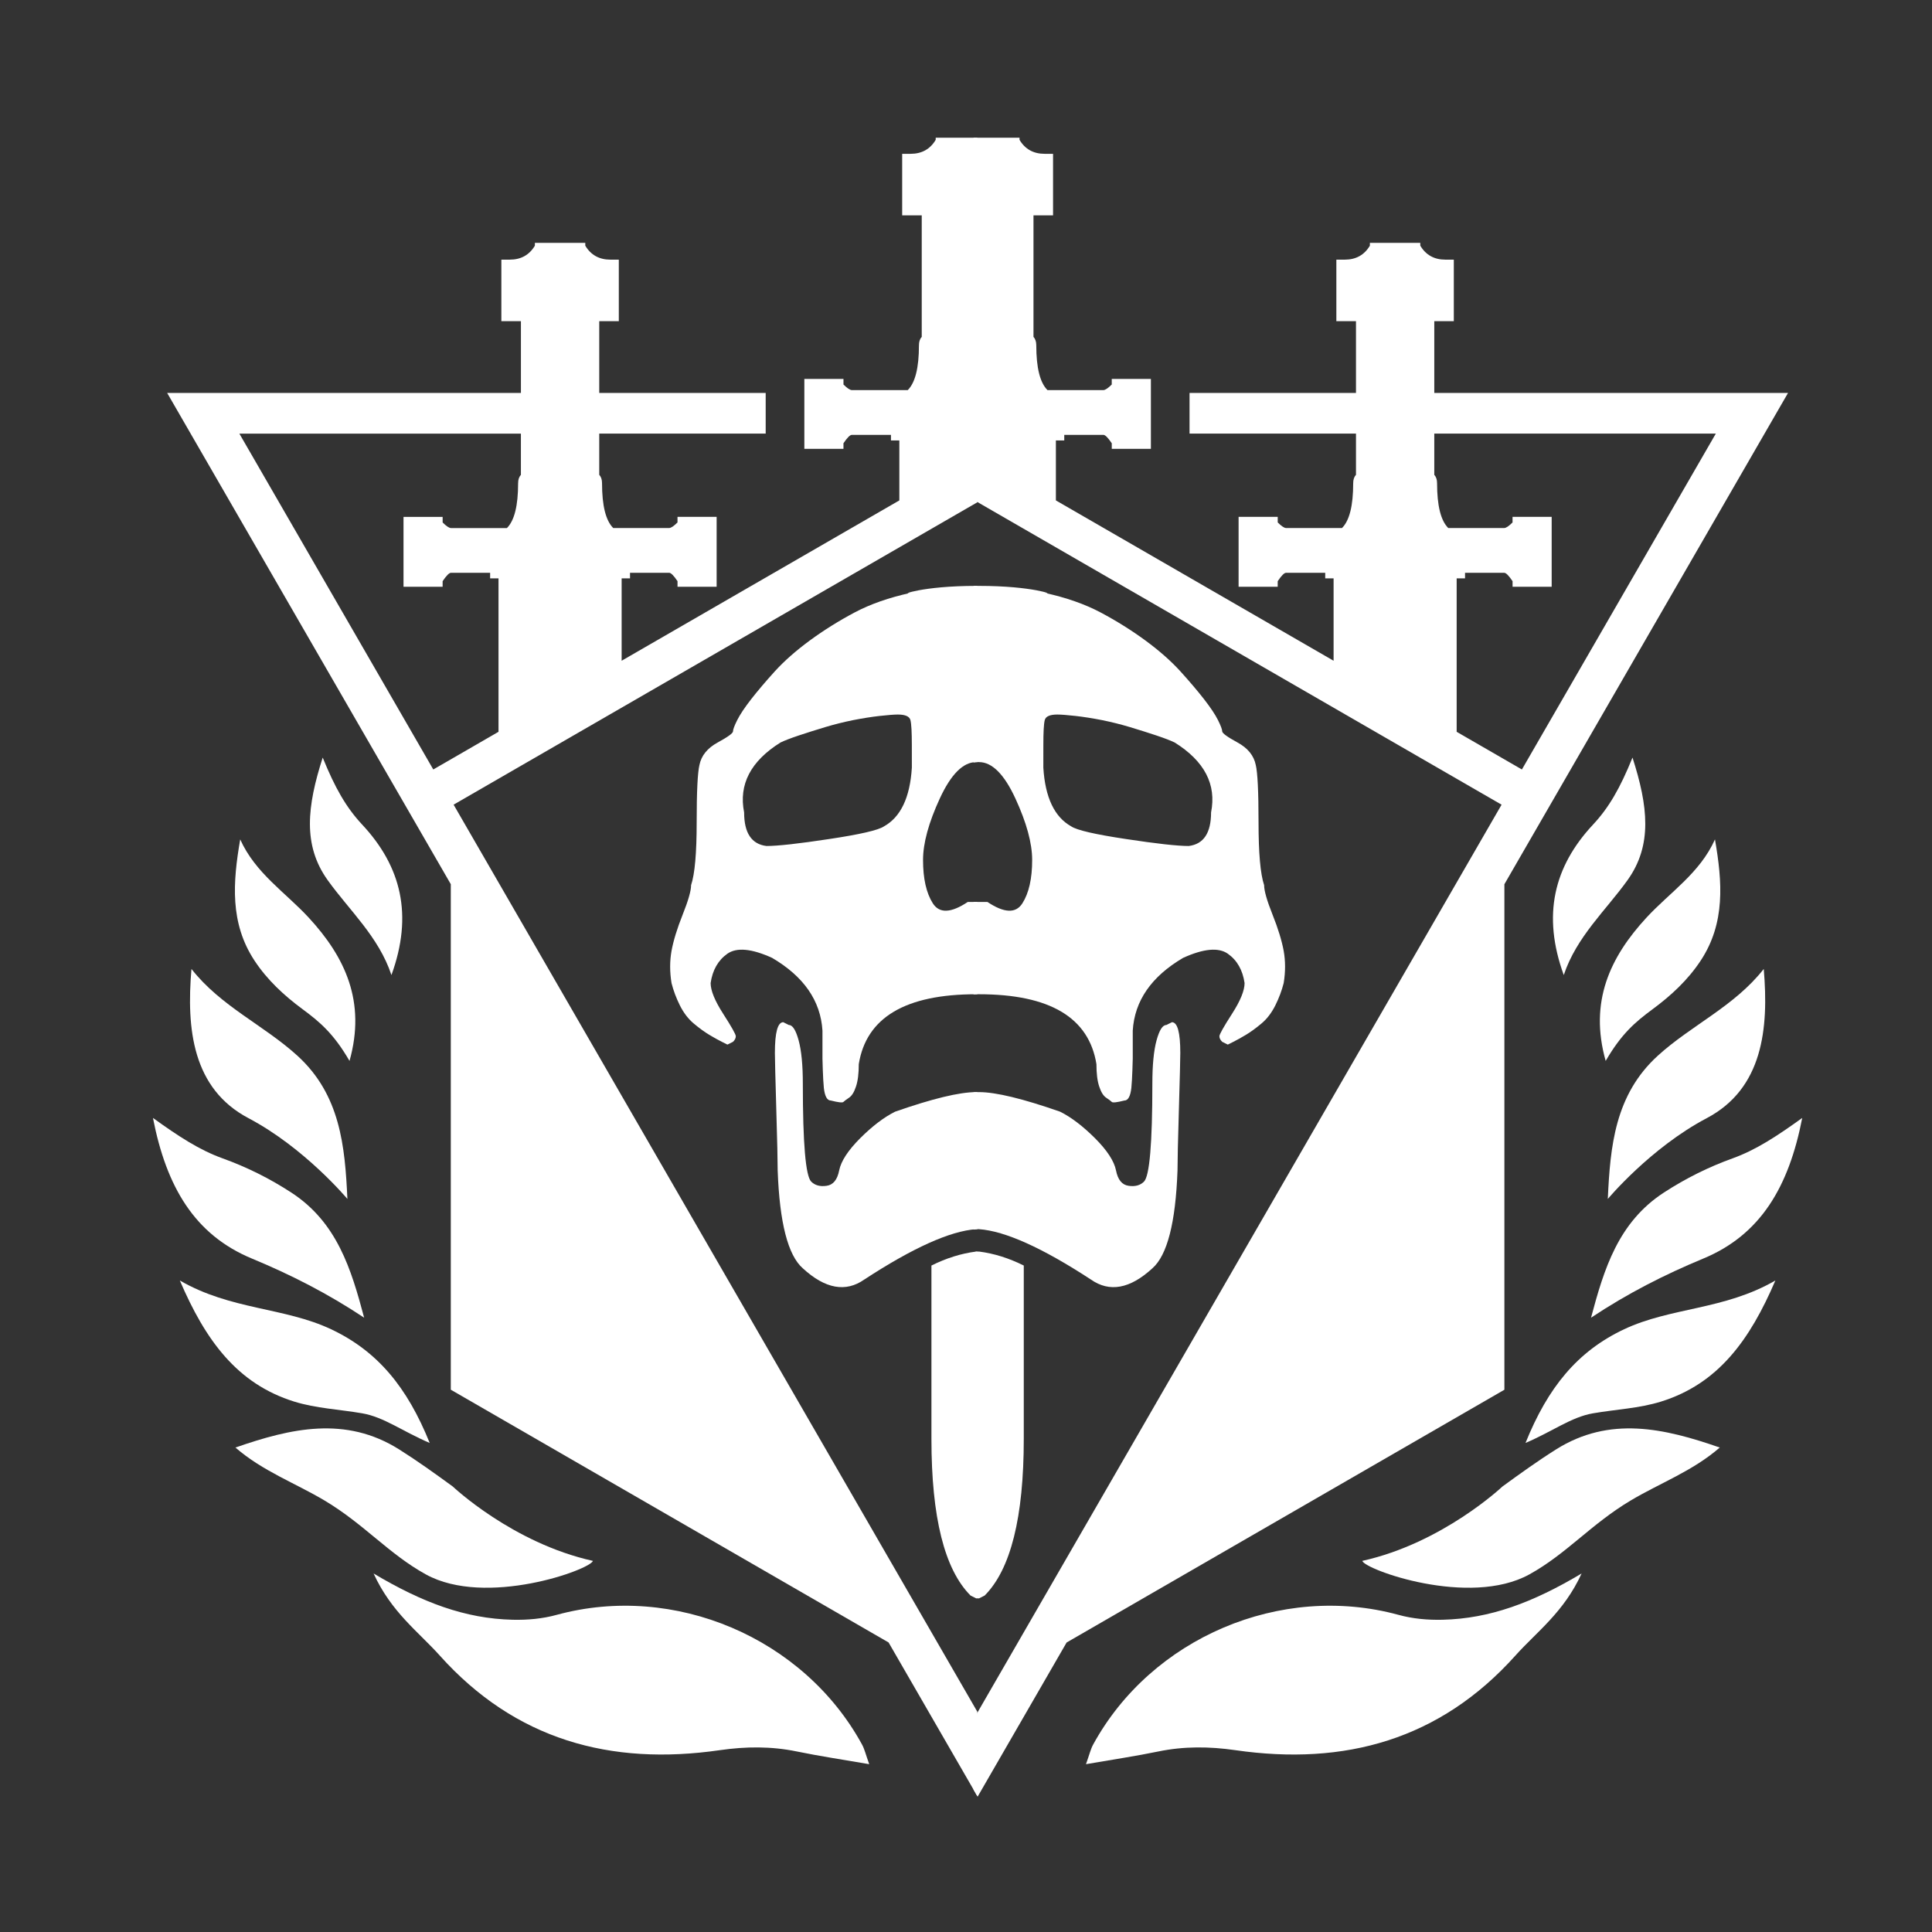 <svg version="1.1" xmlns="http://www.w3.org/2000/svg" xmlns:xlink="http://www.w3.org/1999/xlink" fill="white" x="0px" y="0px" class="h-10 w-10 inline-block align-bottom ml-4 lg:mt-2" viewBox="0 0 1024 1024" width="48" height="48">
  <rect x="0" y="0" width="1024" height="1024" fill="#333333" stroke="none"/>
  <g>
    <path d="M198.01,833.98
		c25.87,15.42,48.54,23.9,73.61,24.52c7.91,0.19,15.77-0.49,23.51-2.61c62.32-17.01,130.88,12.16,161.8,68.81
		c1.31,2.41,1.92,5.19,3.77,10.35c-14.07-2.44-26.3-4.24-38.38-6.74c-13.6-2.81-27.12-2.66-40.77-0.69
		c-58.02,8.4-108.48-5.54-148.46-50.14C221.73,864.82,207.42,854.54,198.01,833.98L198.01,833.98z" fill="white"></path><path d="M239.99,787.89
		c-9.31-6.78-18.68-13.53-28.42-19.66c-28.41-17.89-57.4-11.23-86.78-1c14.38,12.51,31.77,18.84,47.31,28.12
		c20.91,12.48,33.94,28.25,53.58,39.1c31.87,17.6,87.24-2.54,88.57-7.15C271.6,817.85,239.99,787.89,239.99,787.89L239.99,787.89z"></path><path d="M193.01,698.41
		c-19.35-12.86-38.84-22.78-59.5-31.35c-30.36-12.59-45.33-37.98-52.44-74.53c13.62,9.8,24.57,16.97,36.85,21.4
		c12.82,4.62,24.85,10.59,36.45,18.13C178.68,647.88,186.14,672.67,193.01,698.41L193.01,698.41z" fill="white"></path><path d="M95.31,678.68
		c26.94,15.65,55.4,14.18,80.15,25.84c24.69,11.63,40.39,30.75,52.29,60.28c-14.58-6.24-24.22-13.72-35.76-15.71
		c-12.01-2.08-24.48-2.62-36-6.2C125.61,733.45,108.84,710.27,95.31,678.68z" fill="white"></path><path d="M184.13,635.47
		c-1.29-27.98-3.77-55.23-26.53-75.95c-17.75-16.16-40.59-26.14-56.12-45.95c-2.72,31.66,0.49,63.42,30.27,79.11
		C161.52,608.38,184.13,635.47,184.13,635.47L184.13,635.47z" fill="white"></path><path d="M127.32,444.9
		c8.01,17.92,24,28.1,36.37,41.53c19.2,20.84,30.41,44.46,21.56,75.88c-8.27-14.26-15.54-20.52-24.79-27.35
		c-9.87-7.28-18.82-15.55-25.61-25.88C121.77,489.2,123.4,467.54,127.32,444.9L127.32,444.9z" fill="white"></path><path d="M171.04,401.53
		c6.54,16.11,12.45,26.46,20.89,35.49c20.8,22.27,27.1,48,15.54,79.78c-6.74-20.34-22.45-34.41-33.85-50.38
		C160.42,447.95,162.74,427.38,171.04,401.53L171.04,401.53z" fill="white"></path><path d="M88.6,208.29" fill="white"></path><path d="M126.87,229.83" fill="white"></path><path d="M838.28,833.98
		c-25.87,15.42-48.54,23.9-73.61,24.52c-7.91,0.19-15.77-0.49-23.51-2.61c-62.32-17.01-130.88,12.16-161.8,68.81
		c-1.31,2.41-1.92,5.19-3.77,10.35c14.07-2.44,26.3-4.24,38.38-6.74c13.6-2.81,27.12-2.66,40.77-0.69
		c58.02,8.4,108.48-5.54,148.46-50.14C814.56,864.82,828.87,854.54,838.28,833.98L838.28,833.98z" fill="white"></path><path d="M796.31,787.89
		c9.31-6.78,18.68-13.53,28.42-19.66c28.41-17.89,57.4-11.23,86.78-1c-14.38,12.51-31.77,18.84-47.31,28.12
		c-20.91,12.48-33.94,28.25-53.58,39.1c-31.87,17.6-87.24-2.54-88.57-7.15C764.69,817.85,796.31,787.89,796.31,787.89z" fill="white"></path><path d="M843.28,698.41
		c19.35-12.86,38.84-22.78,59.5-31.35c30.36-12.59,45.33-37.98,52.44-74.53c-13.62,9.8-24.57,16.97-36.85,21.4
		c-12.82,4.62-24.85,10.59-36.45,18.13C857.62,647.88,850.16,672.67,843.28,698.41L843.28,698.41z" fill="white"></path><path d="M940.99,678.68
		c-26.94,15.65-55.4,14.18-80.15,25.84c-24.69,11.63-40.39,30.75-52.29,60.28c14.58-6.24,24.22-13.72,35.76-15.71
		c12.01-2.08,24.48-2.62,36-6.2C910.69,733.45,927.46,710.27,940.99,678.68z" fill="white"></path><path d="M852.17,635.47
		c1.29-27.98,3.77-55.23,26.53-75.95c17.75-16.16,40.59-26.14,56.12-45.95c2.72,31.66-0.49,63.42-30.27,79.11
		C874.77,608.38,852.17,635.47,852.17,635.47L852.17,635.47z" fill="white"></path><path d="M908.97,444.9
		c-8.01,17.92-24,28.1-36.37,41.53c-19.2,20.84-30.41,44.46-21.56,75.88c8.27-14.26,15.54-20.52,24.79-27.35
		c9.87-7.28,18.82-15.55,25.61-25.88C914.53,489.2,912.9,467.54,908.97,444.9L908.97,444.9z" fill="white"></path><path d="M865.26,401.53
		c-6.54,16.11-12.45,26.46-20.89,35.49c-20.8,22.27-27.1,48-15.54,79.78c6.74-20.34,22.45-34.41,33.85-50.38
		C875.87,447.95,873.56,427.38,865.26,401.53L865.26,401.53z" fill="white"></path><path d="M947.69,208.29" fill="white"></path><path d="M909.42,229.83" fill="white"></path></g><g id="cg1"><clipPath id="SVGID_00000099654771308946423870000014961781711652305295_" ><rect x="516" y="73" width="437" height="900"></rect></clipPath><g style="clip-path:url(#SVGID_00000099654771308946423870000014961781711652305295_);" ><path d="M518.1,847.16l-2.96-1.48c-13.82-13.85-20.74-41.51-20.74-83.01v-91.91c7.92-3.94,15.81-6.42,23.71-7.41h0.81
			c7.89,1,15.79,3.47,23.7,7.41v91.91c0,41.51-6.92,69.16-20.74,83.01l-2.96,1.48L518.1,847.16L518.1,847.16z M415.87,541.79
			l2.96,1.48c1.99,0,3.7,2.73,5.19,8.15c1.48,5.44,2.22,13.11,2.22,22.98c0,31.64,1.48,48.92,4.44,51.88
			c1.99,1.99,4.7,2.73,8.15,2.22c3.47-0.49,5.69-3.2,6.67-8.15c1-4.93,4.7-10.61,11.11-17.05c6.44-6.42,12.59-11.12,18.52-14.08
			c19.77-6.9,34.08-10.38,42.97-10.38h0.81c8.89,0,23.2,3.47,42.97,10.38c5.93,2.96,12.08,7.67,18.52,14.08
			c6.41,6.44,10.12,12.11,11.11,17.05c0.97,4.96,3.19,7.67,6.67,8.15c3.45,0.51,6.16-0.23,8.15-2.22
			c2.96-2.96,4.44-20.24,4.44-51.88c0-9.87,0.74-17.53,2.22-22.98c1.48-5.42,3.19-8.15,5.19-8.15l2.96-1.48
			c2.96,0,4.44,5.44,4.44,16.31c0,2.96-0.25,12.86-0.74,29.65c-0.51,16.82-0.74,27.68-0.74,32.61c-1,27.68-5.44,44.98-13.33,51.88
			c-11.85,10.89-22.73,12.86-32.59,5.93c-25.7-16.79-45.44-25.69-59.26-26.68h-0.81c-13.82,1-33.57,9.89-59.26,26.68
			c-9.86,6.93-20.74,4.96-32.59-5.93c-7.89-6.9-12.34-24.2-13.33-51.88c0-4.93-0.23-15.8-0.74-32.61
			c-0.49-16.79-0.74-26.68-0.74-29.65C411.43,547.23,412.91,541.79,415.87,541.79L415.87,541.79z M362.54,484.72
			c2.96-7.41,4.44-12.6,4.44-15.57c1.99-5.93,2.96-17.05,2.96-33.35c0-16.31,0.51-26.43,1.48-30.39c1-4.93,4.21-8.89,9.63-11.86
			c5.44-2.96,8.15-4.93,8.15-5.93c0-0.97,0.74-2.96,2.22-5.93c1.48-2.96,3.96-6.67,7.41-11.12c3.47-4.45,7.66-9.38,12.59-14.82
			c4.95-5.42,11.11-10.86,18.52-16.31c7.41-5.42,15.32-10.38,23.7-14.82c8.4-4.45,18.29-7.9,29.63-10.38
			c11.37-2.46,22.96-3.71,34.82-3.71h0.81c28.86,0,40.83,5.01,34.82,3.71c11.34,2.48,21.23,5.93,29.63,10.38
			c8.38,4.45,16.3,9.4,23.7,14.82c7.41,5.44,13.57,10.89,18.52,16.31c4.93,5.44,9.12,10.38,12.59,14.82
			c3.45,4.45,5.93,8.15,7.41,11.12c1.48,2.96,2.22,4.96,2.22,5.93c0,1,2.71,2.96,8.15,5.93c5.42,2.96,8.63,6.93,9.63,11.86
			c0.97,3.96,1.48,14.08,1.48,30.39s0.97,27.42,2.96,33.35c0,2.96,1.48,8.15,4.44,15.57c2.96,7.41,4.93,13.85,5.93,19.27
			c0.97,5.44,0.97,11.12,0,17.05c-1,3.96-2.48,7.92-4.44,11.86c-1.99,3.96-4.44,7.18-7.41,9.64c-2.96,2.48-5.69,4.45-8.15,5.93
			c-2.48,1.48-4.7,2.73-6.67,3.71l-2.96,1.48l-2.96-1.48c-1-0.97-1.48-1.97-1.48-2.96c0-0.97,2.22-4.93,6.67-11.86
			c4.44-6.9,6.67-12.35,6.67-16.31c-1-6.9-3.96-12.09-8.89-15.57c-4.95-3.45-12.85-2.71-23.71,2.22
			c-16.81,9.89-25.7,22.75-26.67,38.54v14.82c0,0-0.25,11.12-0.74,15.57c-0.51,4.45-1.74,6.67-3.7,6.67c-3.96,1-6.18,1.25-6.67,0.74
			c-0.51-0.49-1.48-1.23-2.96-2.22c-1.48-0.97-2.73-2.96-3.7-5.93c-1-2.96-1.48-6.9-1.48-11.86c-3.96-24.69-24.7-37.06-62.23-37.06
			h-0.81c-37.53,0-58.27,12.37-62.23,37.06c0,4.96-0.49,8.89-1.48,11.86c-0.97,2.96-2.22,4.96-3.7,5.93c-1.48,1-2.45,1.74-2.96,2.22
			c-0.49,0.51-2.71,0.25-6.67-0.74c-1.97,0-3.19-2.22-3.7-6.67c-0.49-4.45-0.74-9.64-0.74-15.57s0-10.86,0-14.82
			c-0.97-15.8-9.86-28.65-26.67-38.54c-10.86-4.93-18.75-5.67-23.7-2.22c-4.93,3.47-7.89,8.66-8.89,15.57
			c0,3.96,2.22,9.4,6.67,16.31c4.44,6.93,6.67,10.89,6.67,11.86c0,1-0.49,1.99-1.48,2.96l-2.96,1.48l-2.96-1.48
			c-1.97-0.97-4.19-2.22-6.67-3.71c-2.45-1.48-5.19-3.45-8.15-5.93c-2.96-2.46-5.42-5.67-7.41-9.64c-1.97-3.94-3.45-7.9-4.44-11.86
			c-0.97-5.93-0.97-11.6,0-17.05C357.6,498.57,359.57,492.13,362.54,484.72L362.54,484.72z M552.99,406.89
			c0.97,15.82,5.93,26.2,14.82,31.13c2.96,1.99,12.59,4.22,28.89,6.67c16.3,2.48,27.41,3.71,33.34,3.71
			c7.89-0.97,11.85-6.9,11.85-17.79c2.96-14.82-3.47-27.17-19.26-37.06c-1.99-0.97-5.19-2.22-9.63-3.71
			c-4.44-1.48-9.14-2.96-14.07-4.45c-4.95-1.48-9.88-2.71-14.82-3.71c-4.95-0.97-9.63-1.71-14.07-2.22
			c-4.44-0.49-7.66-0.74-9.63-0.74c-3.96,0-6.18,1-6.67,2.96c-0.51,1.99-0.74,6.44-0.74,13.34
			C552.99,399.99,552.99,403.92,552.99,406.89z M495.14,478.79c3.47,5.44,9.63,5.19,18.52-0.74h9.7c8.89,5.93,15.05,6.18,18.52,0.74
			c3.45-5.42,5.19-13.09,5.19-22.98c0-8.89-2.96-19.76-8.89-32.61c-5.93-12.83-12.36-19.27-19.26-19.27h-0.81
			c-6.9,0-13.33,6.44-19.26,19.27c-5.93,12.86-8.89,23.72-8.89,32.61C489.95,465.7,491.69,473.37,495.14,478.79L495.14,478.79z
			 M395.13,430.61c0,10.89,3.96,16.82,11.85,17.79c5.93,0,17.04-1.23,33.34-3.71c16.3-2.46,25.93-4.68,28.89-6.67
			c8.89-4.93,13.84-15.31,14.82-31.13v-11.86c0-6.9-0.23-11.35-0.74-13.34c-0.49-1.97-2.71-2.96-6.67-2.96
			c-1.97,0-5.19,0.25-9.63,0.74c-4.44,0.51-9.12,1.25-14.07,2.22c-4.93,1-9.86,2.22-14.82,3.71c-4.93,1.48-9.63,2.96-14.07,4.45
			c-4.44,1.48-7.64,2.73-9.63,3.71C398.6,403.44,392.17,415.78,395.13,430.61L395.13,430.61z M505.24,929.9l290.63-503.4
			l-282.6-163.17c-5.7,0.35-11.99,1.28-18.87,2.81v-13.7l-29.63-17.11v2.57h-20.73v-14.54l-125.28-72.33l10.77-18.65l118.58,68.46
			h16.67v2.96c1.99,1.99,3.47,2.96,4.44,2.96h29.63c3.96-3.94,5.93-11.86,5.93-23.72c0-1.97,0.51-3.45,1.48-4.45v-64.45h-10.37
			V81.53h4.44c5.93,0,10.37-2.46,13.33-7.41v-1.48h26.71v1.48c2.96,4.96,7.41,7.41,13.33,7.41h4.44v32.61h-10.37v64.45
			c0.97,1,1.48,2.48,1.48,4.45c0,11.86,1.97,19.78,5.93,23.72h29.63c0.97,0,2.45-0.97,4.44-2.96v-2.96H610v37.06h-20.74v-2.96
			c-1.99-2.96-3.47-4.45-4.44-4.45h-20.74v2.96h-4.44v31.78l147.19,84.98v-43.66h-4.44v-2.96h-20.74c-0.97,0-2.45,1.48-4.44,4.45
			V311h-20.73v-37.06h20.74v2.96c1.99,1.99,3.47,2.96,4.44,2.96h29.63c3.96-3.94,5.93-11.86,5.93-23.72c0-1.97,0.51-3.45,1.48-4.45
			v-21.88h-88.22v-21.54h88.22v-38.04h-10.4v-32.61h4.44c5.93,0,10.37-2.46,13.33-7.41v-1.48h26.71v1.48
			c2.96,4.96,7.41,7.41,13.33,7.41h4.44v32.61H760.2v38.04h187.49L797.36,468.66v267.93L565.33,870.56l-47.17,81.71 M806.64,407.84
			l102.78-178.02H760.2v21.88c0.97,1,1.48,2.48,1.48,4.45c0,11.86,1.97,19.78,5.93,23.72h29.63c0.97,0,2.45-0.97,4.44-2.96v-2.96
			h20.74V311h-20.73v-2.96c-1.99-2.96-3.47-4.45-4.44-4.45H776.5v2.96h-4.44v81.32L806.64,407.84L806.64,407.84z" fill="white"></path></g></g><g id="cg2"><clipPath id="SVGID_00000014636392723995072960000012107917490754669972_"><rect x="81" y="73" width="437" height="900"></rect></clipPath><g style="clip-path:url(#SVGID_00000014636392723995072960000012107917490754669972_);"><path d="M518.2,847.16l2.96-1.48c13.82-13.85,20.74-41.51,20.74-83.01v-91.91c-7.92-3.94-15.81-6.42-23.71-7.41h-0.81
			c-7.89,1-15.79,3.47-23.7,7.41v91.91c0,41.51,6.92,69.16,20.74,83.01l2.96,1.48L518.2,847.16L518.2,847.16z M620.42,541.79
			l-2.96,1.48c-1.99,0-3.7,2.73-5.19,8.15c-1.48,5.44-2.22,13.11-2.22,22.98c0,31.64-1.48,48.92-4.44,51.88
			c-1.99,1.99-4.7,2.73-8.15,2.22c-3.47-0.49-5.69-3.2-6.67-8.15c-1-4.93-4.7-10.61-11.11-17.05c-6.44-6.42-12.59-11.12-18.52-14.08
			c-19.77-6.9-34.08-10.38-42.97-10.38h-0.81c-8.89,0-23.2,3.47-42.97,10.38c-5.93,2.96-12.08,7.67-18.52,14.08
			c-6.41,6.44-10.12,12.11-11.11,17.05c-0.97,4.96-3.19,7.67-6.67,8.15c-3.45,0.51-6.16-0.23-8.15-2.22
			c-2.96-2.96-4.44-20.24-4.44-51.88c0-9.87-0.74-17.53-2.22-22.98c-1.48-5.42-3.19-8.15-5.19-8.15l-2.96-1.48
			c-2.96,0-4.44,5.44-4.44,16.31c0,2.96,0.25,12.86,0.74,29.65c0.51,16.82,0.74,27.68,0.74,32.61c1,27.68,5.44,44.98,13.33,51.88
			c11.85,10.89,22.73,12.86,32.59,5.93c25.7-16.79,45.44-25.69,59.26-26.68h0.81c13.82,1,33.57,9.89,59.26,26.68
			c9.86,6.93,20.74,4.96,32.59-5.93c7.89-6.9,12.34-24.2,13.33-51.88c0-4.93,0.23-15.8,0.74-32.61c0.49-16.79,0.74-26.68,0.74-29.65
			C624.87,547.23,623.39,541.79,620.42,541.79L620.42,541.79z M673.76,484.72c-2.96-7.41-4.44-12.6-4.44-15.57
			c-1.99-5.93-2.96-17.05-2.96-33.35c0-16.31-0.51-26.43-1.48-30.39c-1-4.93-4.21-8.89-9.63-11.86c-5.44-2.96-8.15-4.93-8.15-5.93
			c0-0.97-0.74-2.96-2.22-5.93c-1.48-2.96-3.96-6.67-7.41-11.12c-3.47-4.45-7.66-9.38-12.59-14.82
			c-4.95-5.42-11.11-10.86-18.52-16.31c-7.41-5.42-15.32-10.38-23.7-14.82c-8.4-4.45-18.29-7.9-29.63-10.38
			c-11.37-2.46-22.96-3.71-34.82-3.71h-0.81c-28.86,0-40.83,5.01-34.82,3.71c-11.34,2.48-21.23,5.93-29.63,10.38
			c-8.38,4.45-16.3,9.4-23.7,14.82c-7.41,5.44-13.57,10.89-18.52,16.31c-4.93,5.44-9.12,10.38-12.59,14.82
			c-3.45,4.45-5.93,8.15-7.41,11.12c-1.48,2.96-2.22,4.96-2.22,5.93c0,1-2.71,2.96-8.15,5.93c-5.42,2.96-8.63,6.93-9.63,11.86
			c-0.97,3.96-1.48,14.08-1.48,30.39s-0.97,27.42-2.96,33.35c0,2.96-1.48,8.15-4.44,15.57c-2.96,7.41-4.93,13.85-5.93,19.27
			c-0.97,5.44-0.97,11.12,0,17.05c1,3.96,2.48,7.92,4.44,11.86c1.99,3.96,4.44,7.18,7.41,9.64c2.96,2.48,5.69,4.45,8.15,5.93
			c2.48,1.48,4.7,2.73,6.67,3.71l2.96,1.48l2.96-1.48c1-0.97,1.48-1.97,1.48-2.96c0-0.97-2.22-4.93-6.67-11.86
			c-4.44-6.9-6.67-12.35-6.67-16.31c1-6.9,3.96-12.09,8.89-15.57c4.95-3.45,12.85-2.71,23.71,2.22
			c16.81,9.89,25.7,22.75,26.67,38.54v14.82c0,0,0.25,11.12,0.74,15.57c0.51,4.45,1.74,6.67,3.7,6.67c3.96,1,6.18,1.25,6.67,0.74
			c0.51-0.49,1.48-1.23,2.96-2.22c1.48-0.97,2.73-2.96,3.7-5.93c1-2.96,1.48-6.9,1.48-11.86c3.96-24.69,24.7-37.06,62.23-37.06h0.81
			c37.53,0,58.27,12.37,62.23,37.06c0,4.96,0.49,8.89,1.48,11.86c0.97,2.96,2.22,4.96,3.7,5.93c1.48,1,2.45,1.74,2.96,2.22
			c0.49,0.51,2.71,0.25,6.67-0.74c1.97,0,3.19-2.22,3.7-6.67c0.49-4.45,0.74-9.64,0.74-15.57s0-10.86,0-14.82
			c0.97-15.8,9.86-28.65,26.67-38.54c10.86-4.93,18.75-5.67,23.7-2.22c4.93,3.47,7.89,8.66,8.89,15.57c0,3.96-2.22,9.4-6.67,16.31
			c-4.44,6.93-6.67,10.89-6.67,11.86c0,1,0.49,1.99,1.48,2.96l2.96,1.48l2.96-1.48c1.97-0.97,4.19-2.22,6.67-3.71
			c2.45-1.48,5.19-3.45,8.15-5.93c2.96-2.46,5.42-5.67,7.41-9.64c1.97-3.94,3.45-7.9,4.44-11.86c0.97-5.93,0.97-11.6,0-17.05
			C678.69,498.57,676.72,492.13,673.76,484.72L673.76,484.72z M483.3,406.89c-0.97,15.82-5.93,26.2-14.82,31.13
			c-2.96,1.99-12.59,4.22-28.89,6.67c-16.3,2.48-27.41,3.71-33.34,3.71c-7.89-0.97-11.85-6.9-11.85-17.79
			c-2.96-14.82,3.47-27.17,19.26-37.06c1.99-0.97,5.19-2.22,9.63-3.71c4.44-1.48,9.14-2.96,14.07-4.45
			c4.95-1.48,9.88-2.71,14.82-3.71c4.95-0.97,9.63-1.71,14.07-2.22c4.44-0.49,7.66-0.74,9.63-0.74c3.96,0,6.18,1,6.67,2.96
			c0.51,1.99,0.74,6.44,0.74,13.34C483.3,399.99,483.3,403.92,483.3,406.89L483.3,406.89z M541.16,478.79
			c-3.47,5.44-9.63,5.19-18.52-0.74h-9.7c-8.89,5.93-15.05,6.18-18.52,0.74c-3.45-5.42-5.19-13.09-5.19-22.98
			c0-8.89,2.96-19.76,8.89-32.61c5.93-12.83,12.36-19.27,19.26-19.27h0.81c6.9,0,13.33,6.44,19.26,19.27
			c5.93,12.86,8.89,23.72,8.89,32.61C546.35,465.7,544.61,473.37,541.16,478.79z M641.17,430.61c0,10.89-3.96,16.82-11.85,17.79
			c-5.93,0-17.04-1.23-33.34-3.71c-16.3-2.46-25.93-4.68-28.89-6.67c-8.89-4.93-13.84-15.31-14.82-31.13v-11.86
			c0-6.9,0.23-11.35,0.74-13.34c0.49-1.97,2.71-2.96,6.67-2.96c1.97,0,5.19,0.25,9.63,0.74c4.44,0.51,9.12,1.25,14.07,2.22
			c4.93,1,9.86,2.22,14.82,3.71c4.93,1.48,9.63,2.96,14.07,4.45c4.44,1.48,7.64,2.73,9.63,3.71
			C637.69,403.44,644.13,415.78,641.17,430.61z M523.03,263.33c5.7,0.35,11.99,1.28,18.87,2.81v-13.7l29.63-17.11v2.57h20.73v-14.54
			l125.28-72.33l-10.77-18.65L588.2,200.84h-16.67v2.96c-1.99,1.99-3.47,2.96-4.44,2.96h-29.63c-3.96-3.94-5.93-11.86-5.93-23.72
			c0-1.97-0.51-3.45-1.48-4.45v-64.45h10.37V81.53h-4.44c-5.93,0-10.37-2.46-13.33-7.41v-1.48h-26.71v1.48
			c-2.96,4.96-7.41,7.41-13.33,7.41h-4.44v32.61h10.37v64.45c-0.97,1-1.48,2.48-1.48,4.45c0,11.86-1.97,19.78-5.93,23.72H451.5
			c-0.97,0-2.45-0.97-4.44-2.96v-2.96h-20.74v37.06h20.73v-2.96c1.99-2.96,3.47-4.45,4.44-4.45h20.74v2.96h4.44v31.78l-147.19,84.98
			v-43.66h4.44v-2.96h20.74c0.97,0,2.45,1.48,4.44,4.45V311h20.73v-37.06h-20.74v2.96c-1.99,1.99-3.47,2.96-4.44,2.96h-29.63
			c-3.96-3.94-5.93-11.86-5.93-23.72c0-1.97-0.51-3.45-1.48-4.45v-21.88h88.22v-21.54h-88.22v-38.04h10.37v-32.61h-4.44
			c-5.93,0-10.37-2.46-13.33-7.41v-1.48H283.5v1.48c-2.96,4.96-7.41,7.41-13.33,7.41h-4.44v32.61h10.37v38.04H88.6l150.33,260.37
			v267.93l232.04,133.97l59.11,102.39l19.38-11.19L240.42,426.49L523.03,263.33L523.03,263.33z M229.65,407.84L126.87,229.83h149.22
			v21.88c-0.97,1-1.48,2.48-1.48,4.45c0,11.86-1.97,19.78-5.93,23.72h-29.63c-0.97,0-2.45-0.97-4.44-2.96v-2.96h-20.74V311h20.73
			v-2.96c1.99-2.96,3.47-4.45,4.44-4.45h20.74v2.96h4.44v81.32L229.65,407.84L229.65,407.84z" fill="white"></path></g></g></svg>